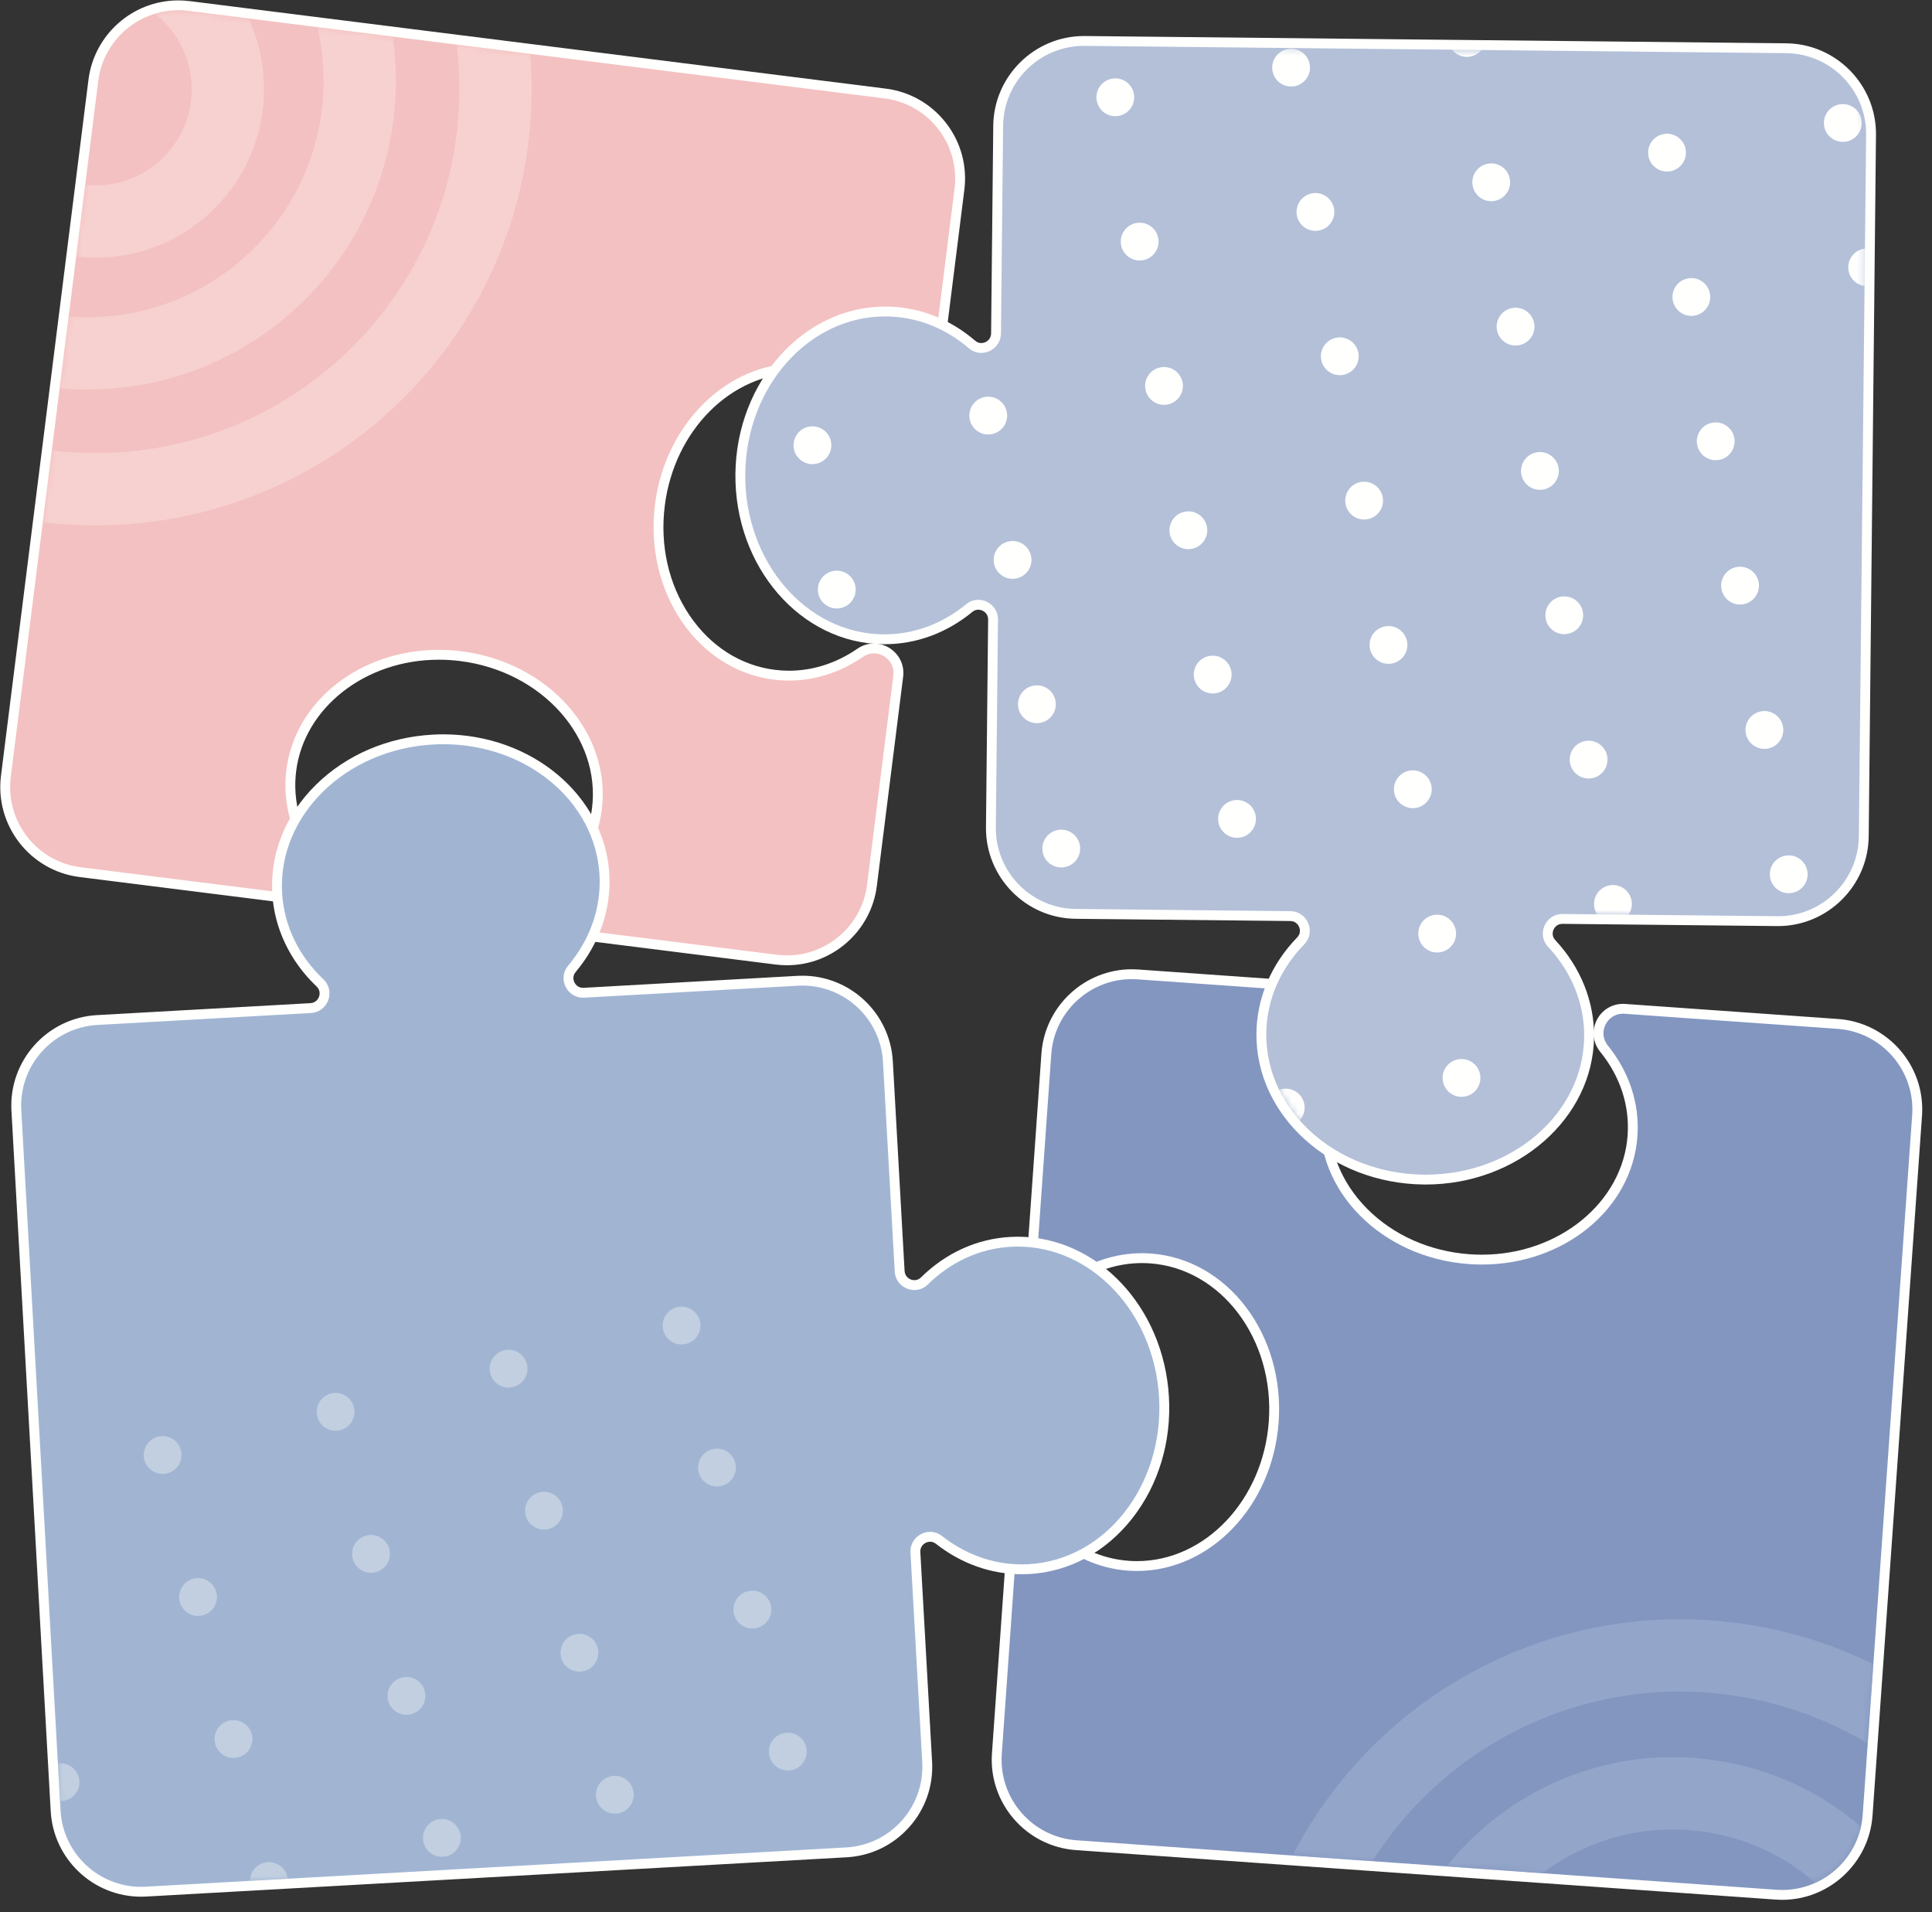 <?xml version="1.0" encoding="UTF-8"?>
<svg width="294px" height="291px" viewBox="0 0 294 291" version="1.1" xmlns="http://www.w3.org/2000/svg" xmlns:xlink="http://www.w3.org/1999/xlink">
    <rect x="0" y="0" width="294" height="291" fill="#333333" stroke="none"/>
    <title>Group 6</title>
    <defs>
        <path d="M95.201,6.261 C92.61,6.077 91.032,9.071 92.667,11.09 C95.817,14.978 97.535,19.786 97.176,24.874 C96.349,36.572 84.875,45.293 71.549,44.351 C58.223,43.408 48.091,33.16 48.918,21.462 C49.277,16.374 51.655,11.856 55.322,8.449 C57.225,6.682 56.083,3.494 53.492,3.312 L21.106,1.022 C14.333,0.542 8.455,5.645 7.975,12.417 L5.759,43.763 C5.581,46.282 8.405,47.846 10.468,46.388 C14.136,43.794 18.503,42.419 23.102,42.744 C34.8,43.571 43.52,55.045 42.578,68.371 C41.636,81.697 31.388,91.829 19.688,91.002 C15.091,90.677 10.96,88.701 7.693,85.617 C5.857,83.883 2.841,85.034 2.663,87.554 L0.446,118.898 C-0.032,125.672 5.069,131.55 11.842,132.029 L118.324,139.559 C125.097,140.037 130.974,134.935 131.454,128.163 L138.983,21.681 C139.462,14.908 134.36,9.029 127.588,8.551 L95.201,6.261" id="path-1"></path>
        <path d="M116.727,102.415 C105.09,100.952 97.008,89.021 98.674,75.766 C100.34,62.511 111.124,52.952 122.76,54.414 C127.652,55.029 131.907,57.499 135.076,61.138 C136.759,63.07 139.938,62.077 140.258,59.534 L144.26,27.702 C145.106,20.966 140.332,14.818 133.595,13.972 L27.681,0.659 C20.944,-0.188 14.797,4.586 13.95,11.323 L0.637,117.237 C-0.209,123.974 4.565,130.121 11.301,130.968 L43.663,135.035 C46.253,135.361 47.988,132.432 46.44,130.329 C43.43,126.242 41.933,121.282 42.578,116.155 C44.041,104.519 55.971,96.436 69.227,98.103 C82.481,99.769 92.041,110.553 90.578,122.189 C89.934,127.315 87.256,131.751 83.328,134.966 C81.308,136.62 82.263,139.888 84.854,140.213 L117.215,144.281 C123.952,145.128 130.1,140.352 130.946,133.616 L134.948,101.784 C135.267,99.242 132.432,97.493 130.323,98.948 C126.352,101.689 121.619,103.029 116.727,102.415" id="path-3"></path>
        <path d="M158.811,2.091 L52.069,0.982 C45.279,0.912 39.719,6.359 39.648,13.148 L39.32,44.741 C39.294,47.258 36.337,48.63 34.428,46.99 C30.938,43.995 26.608,42.199 21.897,42.15 C10.17,42.028 0.551,52.759 0.41,66.117 C0.273,79.476 9.668,90.403 21.395,90.525 C26.106,90.574 30.473,88.869 34.022,85.947 C35.967,84.347 38.895,85.78 38.868,88.298 L38.54,119.89 C38.47,126.679 43.916,132.24 50.706,132.31 L83.36,132.649 C85.975,132.677 87.295,135.82 85.472,137.692 C81.916,141.343 79.749,146.071 79.695,151.256 C79.573,162.983 90.304,172.602 103.662,172.744 C117.022,172.88 127.949,163.485 128.07,151.758 C128.125,146.573 126.057,141.801 122.577,138.078 C120.793,136.168 122.179,133.053 124.792,133.079 L157.447,133.418 C164.236,133.489 169.798,128.042 169.868,121.253 L170.977,14.511 C171.047,7.722 165.6,2.161 158.811,2.091" id="path-5"></path>
        <path d="M150.829,76.716 C145.964,76.989 141.593,79.11 138.196,82.452 C136.378,84.24 133.298,83.023 133.155,80.477 L131.367,48.576 C130.987,41.798 125.184,36.61 118.405,36.99 L85.91,38.812 C83.31,38.957 81.779,35.927 83.457,33.935 C86.704,30.078 88.517,25.264 88.229,20.136 C87.573,8.427 76.229,-0.46 62.89,0.287 C49.552,1.035 39.271,11.134 39.927,22.844 C40.214,27.971 42.554,32.553 46.213,36.022 C48.102,37.814 46.919,40.997 44.319,41.143 L11.825,42.964 C5.046,43.344 -0.142,49.147 0.238,55.927 L6.212,162.507 C6.592,169.286 12.396,174.474 19.175,174.093 L125.755,168.119 C132.534,167.739 137.721,161.936 137.341,155.157 L135.553,123.256 C135.41,120.71 138.335,119.156 140.342,120.729 C144.091,123.671 148.672,125.291 153.536,125.019 C165.246,124.362 174.133,113.018 173.385,99.679 C172.638,86.341 162.539,76.06 150.829,76.716" id="path-7"></path>
    </defs>
    <g id="Page-1" stroke="none" stroke-width="1" fill="none" fill-rule="evenodd">
        <g id="3081634" transform="translate(-238, -157)">
            <g id="Group">
                <g id="Group-6" transform="translate(238.04, 157.061)">
                    <g id="Group-5" transform="translate(150.875, 147.429)">
                        <path d="M120.288,140.85 C119.98,140.85 119.669,140.839 119.356,140.817 L12.874,133.287 C5.7,132.78 0.276,126.53 0.783,119.356 L3,88.011 C3.14,86.036 4.741,84.548 6.727,84.548 C7.677,84.548 8.588,84.915 9.293,85.581 C12.563,88.669 16.552,90.461 20.826,90.764 C21.256,90.794 21.684,90.809 22.109,90.809 C32.904,90.809 42.043,81.154 42.915,68.828 C43.826,55.936 35.4,44.799 24.134,44.002 C23.705,43.972 23.279,43.957 22.856,43.957 C19.031,43.957 15.273,45.186 11.985,47.51 C11.339,47.967 10.591,48.208 9.82,48.208 C8.782,48.208 7.778,47.772 7.068,47.009 C6.367,46.257 6.021,45.266 6.096,44.22 L8.312,12.874 C8.794,6.075 14.503,0.75 21.31,0.75 C21.618,0.75 21.931,0.761 22.243,0.783 L54.63,3.074 C56.137,3.18 57.385,4.131 57.889,5.557 C58.388,6.974 58.017,8.489 56.918,9.509 C53.271,12.895 51.082,17.34 50.751,22.025 C49.954,33.292 59.795,43.2 72.687,44.113 C73.323,44.157 73.968,44.18 74.603,44.18 C86.702,44.18 96.766,35.901 97.513,25.331 C97.844,20.647 96.301,15.938 93.169,12.071 C92.261,10.95 92.083,9.446 92.704,8.144 C93.331,6.829 94.616,6.013 96.06,6.013 C96.151,6.013 96.245,6.016 96.339,6.023 L128.726,8.313 C135.899,8.82 141.323,15.069 140.816,22.243 L133.287,128.726 C132.806,135.525 127.096,140.85 120.289,140.85 L120.288,140.85" id="Fill-98" fill="#8396C0"></path>
                        <path d="M21.311,1.42108547e-14 C14.111,1.42108547e-14 8.073,5.631 7.564,12.822 L5.348,44.166 C5.259,45.423 5.675,46.613 6.52,47.52 C7.371,48.435 8.574,48.959 9.82,48.959 C10.746,48.959 11.645,48.669 12.418,48.122 C15.578,45.888 19.186,44.707 22.856,44.707 C23.262,44.707 23.674,44.722 24.08,44.75 C34.936,45.518 43.049,56.295 42.166,68.775 C41.322,80.71 32.513,90.059 22.109,90.059 C21.701,90.059 21.288,90.044 20.88,90.016 C16.779,89.726 12.951,88.004 9.808,85.036 C8.963,84.237 7.868,83.798 6.727,83.798 C4.343,83.798 2.419,85.586 2.251,87.957 L0.035,119.303 C-0.502,126.89 5.234,133.498 12.821,134.035 L119.303,141.565 C119.631,141.588 119.962,141.6 120.288,141.6 C127.488,141.6 133.526,135.968 134.035,128.778 L141.564,22.296 C142.101,14.709 136.365,8.101 128.778,7.565 L96.392,5.275 C96.28,5.267 96.169,5.263 96.06,5.263 C94.324,5.263 92.779,6.243 92.026,7.821 C91.28,9.387 91.494,11.197 92.586,12.544 C95.642,16.316 97.087,20.719 96.765,25.279 C96.045,35.457 86.311,43.43 74.603,43.43 C73.986,43.43 73.359,43.407 72.74,43.365 C66.658,42.934 61.096,40.459 57.078,36.395 C53.111,32.383 51.13,27.299 51.499,22.077 C51.821,17.519 53.872,13.363 57.428,10.058 C58.749,8.83 59.196,7.011 58.596,5.308 C57.992,3.596 56.493,2.453 54.684,2.325 L22.297,0.035 C21.97,0.012 21.638,1.42108547e-14 21.311,1.42108547e-14 M21.311,1.5 C21.603,1.5 21.897,1.51 22.191,1.532 L54.577,3.822 C57.168,4.004 58.31,7.192 56.407,8.959 C52.74,12.366 50.362,16.884 50.003,21.972 C49.176,33.67 59.308,43.918 72.634,44.861 C73.295,44.908 73.951,44.93 74.603,44.93 C87.072,44.93 97.475,36.502 98.261,25.384 C98.62,20.296 96.902,15.488 93.752,11.6 C92.165,9.641 93.605,6.763 96.06,6.763 L96.286,6.771 L128.673,9.061 C135.445,9.539 140.547,15.418 140.068,22.191 L132.539,128.673 C132.081,135.151 126.684,140.1 120.288,140.1 C119.997,140.1 119.703,140.089 119.409,140.069 L12.927,132.539 C6.154,132.06 1.053,126.182 1.531,119.408 L3.748,88.064 C3.867,86.372 5.265,85.298 6.727,85.298 C7.442,85.298 8.174,85.557 8.778,86.126 C12.045,89.211 16.176,91.187 20.773,91.512 C21.222,91.543 21.667,91.559 22.109,91.559 C33.243,91.559 42.757,81.697 43.663,68.881 C44.605,55.555 35.885,44.081 24.187,43.254 C23.74,43.223 23.297,43.207 22.856,43.207 C18.747,43.207 14.865,44.555 11.553,46.898 C11.005,47.284 10.404,47.459 9.82,47.459 C8.203,47.459 6.713,46.123 6.844,44.273 L9.06,12.927 C9.519,6.449 14.916,1.5 21.311,1.5" id="Fill-99" fill="#FFFFFE"></path>
                        <g id="Group-103" transform="translate(1.085, 0.51)">
                            <mask id="mask-2" fill="white">
                                <use xlink:href="#path-1"></use>
                            </mask>
                            <g id="Clip-101"></g>
                            <path d="M56.857,135.212 L44.689,134.352 C48.547,126.867 53.765,120.263 59.973,114.835 C71.752,104.526 87.136,98.396 103.611,98.396 C106.391,98.396 109.2,98.57 112.025,98.928 C119.548,99.88 126.626,102.063 133.074,105.246 L132.222,117.305 C125.826,113.453 118.542,110.843 110.643,109.841 C108.277,109.541 105.93,109.396 103.611,109.396 C89.882,109.396 77.064,114.5 67.217,123.113 C63.222,126.612 59.723,130.678 56.857,135.212" id="Fill-100" fill="#93A5C9" mask="url(#mask-2)"></path>
                            <path d="M124.25,138.503 C119.485,134.336 113.49,131.504 106.724,130.645 C105.313,130.466 103.915,130.379 102.534,130.379 C102.534,130.379 102.534,130.379 102.533,130.379 C95.198,130.379 88.301,132.827 82.723,137.041 L68.149,136.011 C69.804,133.928 71.64,132.006 73.629,130.268 C81.426,123.442 91.619,119.38 102.534,119.379 C104.375,119.379 106.236,119.495 108.106,119.732 C116.956,120.85 124.885,124.548 131.193,129.963 C130.343,133.813 127.707,136.939 124.25,138.503" id="Fill-102" fill="#93A5C9" mask="url(#mask-2)"></path>
                        </g>
                    </g>
                    <g id="Group-4" transform="translate(-0, 0)">
                        <path d="M119.724,146.068 C119.179,146.068 118.626,146.033 118.082,145.964 L85.72,141.896 C84.215,141.708 83.019,140.684 82.599,139.226 C82.181,137.775 82.646,136.28 83.813,135.325 C87.721,132.125 90.2,127.76 90.794,123.034 C91.474,117.624 89.708,112.229 85.82,107.843 C81.908,103.43 76.323,100.569 70.093,99.786 C68.975,99.645 67.843,99.574 66.727,99.574 C55.194,99.574 45.544,107.146 44.282,117.188 C43.688,121.915 45.009,126.757 48.004,130.824 C48.851,131.974 48.973,133.421 48.329,134.694 C47.688,135.962 46.419,136.75 45.018,136.75 C44.858,136.75 44.695,136.739 44.529,136.718 L12.168,132.651 C8.711,132.216 5.63,130.461 3.493,127.71 C1.356,124.959 0.419,121.539 0.853,118.083 L14.166,12.168 C14.984,5.659 20.541,0.751 27.092,0.751 C27.637,0.751 28.19,0.785 28.735,0.854 L134.649,14.167 C138.105,14.601 141.187,16.355 143.323,19.108 C145.461,21.859 146.398,25.278 145.964,28.735 L141.963,60.567 C141.725,62.463 140.158,63.84 138.237,63.84 C137.167,63.84 136.184,63.389 135.471,62.569 C132.282,58.909 128.187,56.671 123.627,56.098 C122.877,56.003 122.116,55.956 121.365,55.956 C110.894,55.956 101.872,64.916 100.378,76.799 C98.766,89.622 106.573,101.201 117.781,102.61 C118.526,102.704 119.284,102.751 120.032,102.751 C123.815,102.751 127.558,101.547 130.857,99.27 C131.484,98.837 132.206,98.609 132.945,98.609 C134.015,98.609 135.041,99.077 135.76,99.891 C136.471,100.697 136.788,101.736 136.652,102.817 L132.65,134.649 C131.833,141.159 126.275,146.068 119.724,146.068" id="Fill-104" fill="#F3C1C1"></path>
                        <path d="M27.092,0 L27.092,1.5 L27.092,0 C20.164,0 14.287,5.19 13.422,12.075 L0.109,117.989 C-0.84,125.536 4.528,132.447 12.074,133.395 L44.436,137.462 C44.63,137.487 44.826,137.5 45.018,137.5 C46.704,137.5 48.229,136.554 48.999,135.032 C49.761,133.525 49.611,131.742 48.608,130.379 C45.728,126.467 44.456,121.816 45.026,117.282 C46.241,107.614 55.571,100.324 66.727,100.324 C67.812,100.324 68.913,100.393 69.999,100.53 C82.413,102.09 91.407,112.144 90.05,122.941 C89.48,127.475 87.096,131.668 83.338,134.745 C81.935,135.893 81.376,137.69 81.878,139.433 C82.383,141.184 83.819,142.413 85.627,142.64 L117.988,146.709 C118.564,146.781 119.148,146.817 119.724,146.817 C126.652,146.817 132.529,141.626 133.394,134.743 L137.396,102.911 C137.559,101.613 137.178,100.365 136.322,99.395 C135.461,98.418 134.23,97.859 132.945,97.859 C132.053,97.859 131.184,98.133 130.431,98.653 C127.258,100.843 123.663,102 120.034,102 C119.316,102 118.59,101.956 117.874,101.866 C112.681,101.212 108.078,98.281 104.914,93.61 C101.708,88.878 100.362,82.941 101.122,76.892 C102.569,65.384 111.272,56.706 121.365,56.706 C122.085,56.706 122.815,56.752 123.533,56.842 C127.907,57.392 131.839,59.543 134.905,63.062 C135.763,64.047 136.947,64.59 138.238,64.59 C140.504,64.59 142.425,62.901 142.707,60.661 L146.708,28.828 C147.167,25.173 146.176,21.557 143.916,18.647 C141.655,15.737 138.397,13.882 134.742,13.422 L28.828,0.109 C28.253,0.037 27.669,0 27.092,0 M27.092,1.5 C27.603,1.5 28.121,1.532 28.641,1.598 L134.555,14.911 C141.292,15.757 146.066,21.905 145.22,28.641 L141.218,60.473 C141.014,62.098 139.642,63.09 138.238,63.09 C137.446,63.09 136.643,62.774 136.036,62.077 C132.867,58.438 128.612,55.968 123.72,55.353 C122.93,55.254 122.145,55.206 121.365,55.206 C110.663,55.206 101.187,64.351 99.634,76.705 C97.968,89.96 106.05,101.891 117.687,103.354 C118.474,103.453 119.257,103.501 120.034,103.501 C124.082,103.501 127.951,102.187 131.283,99.887 C131.812,99.522 132.386,99.359 132.945,99.359 C134.615,99.359 136.147,100.819 135.908,102.723 L131.906,134.555 C131.125,140.772 125.831,145.317 119.724,145.317 C119.213,145.317 118.696,145.286 118.175,145.22 L85.814,141.152 C83.224,140.827 82.268,137.559 84.288,135.905 C88.216,132.69 90.894,128.254 91.538,123.128 C93.001,111.492 83.441,100.708 70.187,99.042 C69.021,98.895 67.867,98.824 66.727,98.824 C54.915,98.824 44.872,106.481 43.538,117.094 C42.893,122.221 44.39,127.181 47.4,131.268 C48.868,133.262 47.384,136 45.018,136 C44.889,136 44.757,135.992 44.623,135.974 L12.261,131.907 C5.525,131.06 0.751,124.913 1.597,118.176 L14.91,12.262 C15.692,6.045 20.986,1.5 27.092,1.5" id="Fill-105" fill="#FFFFFE"></path>
                        <g id="Group-110" transform="translate(0.96, 0.939)">
                            <mask id="mask-4" fill="white">
                                <use xlink:href="#path-3"></use>
                            </mask>
                            <g id="Clip-107"></g>
                            <path d="M13.558,78.939 C13.555,78.939 13.551,78.939 13.548,78.939 C13.543,78.939 13.542,78.939 13.537,78.939 C10.822,78.939 8.143,78.775 5.512,78.457 L6.884,67.542 C9.068,67.804 11.291,67.939 13.548,67.939 C28.852,67.936 42.657,61.751 52.692,51.725 C62.719,41.689 68.904,27.884 68.907,12.58 C68.906,10.28 68.766,8.013 68.494,5.789 L79.692,7.196 C79.834,8.973 79.907,10.768 79.907,12.58 C79.909,30.887 72.471,47.512 60.471,59.503 C48.482,71.501 31.861,78.939 13.558,78.939" id="Fill-106" fill="#F7D1CF" mask="url(#mask-4)"></path>
                            <path d="M12.284,58.274 C12.281,58.274 12.277,58.274 12.274,58.274 C12.27,58.274 12.268,58.274 12.264,58.274 C10.852,58.274 9.454,58.212 8.072,58.089 L9.445,47.165 C10.378,47.237 11.322,47.274 12.274,47.274 C22.224,47.272 31.181,43.257 37.707,36.74 C44.225,30.213 48.239,21.256 48.242,11.306 C48.241,8.489 47.919,5.751 47.309,3.126 L58.762,4.565 C59.079,6.767 59.243,9.019 59.242,11.306 C59.245,24.259 53.977,36.036 45.486,44.518 C37.005,53.007 25.233,58.275 12.284,58.274" id="Fill-108" fill="#F7D1CF" mask="url(#mask-4)"></path>
                            <path d="M13.558,38.208 C13.555,38.208 13.551,38.208 13.548,38.208 C13.544,38.208 13.541,38.208 13.538,38.208 C12.542,38.208 11.559,38.151 10.592,38.039 L11.964,27.123 C12.484,27.179 13.012,27.208 13.548,27.208 C17.604,27.205 21.227,25.579 23.891,22.924 C26.547,20.259 28.173,16.637 28.176,12.58 C28.173,8.523 26.547,4.901 23.891,2.237 C23.481,1.828 23.047,1.443 22.593,1.084 C23.72,0.743 24.91,0.561 26.132,0.561 C26.643,0.561 27.161,0.593 27.681,0.659 L36.805,1.806 C38.326,5.085 39.177,8.741 39.176,12.58 C39.178,19.64 36.299,26.081 31.67,30.702 C27.051,35.329 20.614,38.208 13.558,38.208" id="Fill-109" fill="#F7D1CF" mask="url(#mask-4)"></path>
                        </g>
                    </g>
                    <g id="Group-3" transform="translate(111.87, 5.421)">
                        <path d="M104.745,174.009 C98.102,173.94 91.875,171.6 87.213,167.42 C82.524,163.216 79.974,157.657 80.035,151.766 C80.089,146.597 82.216,141.597 86.025,137.687 C86.775,136.916 86.752,135.946 86.481,135.293 C86.207,134.635 85.528,133.929 84.443,133.917 L51.788,133.579 C48.304,133.542 45.042,132.152 42.605,129.663 C40.167,127.173 38.844,123.884 38.88,120.4 L39.208,88.808 C39.216,88.033 38.868,87.517 38.574,87.22 C38.147,86.789 37.56,86.541 36.962,86.541 C36.464,86.541 35.989,86.715 35.589,87.044 C31.814,90.152 27.351,91.794 22.682,91.794 L22.478,91.793 C16.587,91.733 11.081,89.069 6.975,84.292 C2.893,79.544 0.683,73.27 0.75,66.627 C0.894,53.002 10.78,41.917 22.791,41.917 L22.996,41.918 C27.737,41.967 32.237,43.703 36.006,46.939 C36.411,47.287 36.898,47.471 37.412,47.471 C38.483,47.471 39.646,46.622 39.66,45.251 L39.988,13.658 C40.063,6.54 45.912,0.75 53.028,0.75 L159.908,1.859 C163.392,1.895 166.653,3.286 169.092,5.775 C171.529,8.264 172.852,11.553 172.816,15.037 L171.708,121.779 C171.634,128.896 165.784,134.687 158.669,134.687 L125.874,134.347 C124.772,134.347 124.086,135.041 123.804,135.692 C123.442,136.526 123.596,137.42 124.216,138.084 C127.943,142.072 129.965,147.115 129.911,152.284 C129.786,164.264 118.632,174.011 105.045,174.011 L104.745,174.009" id="Fill-111" fill="#B3C0D8"></path>
                        <path d="M53.028,1.42108547e-14 C45.503,1.42108547e-14 39.317,6.123 39.238,13.65 L38.91,45.243 C38.901,46.168 38.142,46.721 37.412,46.721 C37.074,46.721 36.766,46.603 36.494,46.37 C32.591,43.018 27.925,41.219 23.003,41.168 L22.79,41.167 C10.37,41.167 0.148,52.585 0,66.62 C-0.145,80.784 9.934,92.414 22.47,92.543 L22.683,92.544 C27.527,92.544 32.154,90.843 36.067,87.623 C36.334,87.403 36.636,87.291 36.962,87.291 C37.361,87.291 37.754,87.457 38.041,87.747 C38.235,87.943 38.464,88.284 38.458,88.8 L38.13,120.392 C38.052,127.997 44.175,134.249 51.78,134.329 L84.435,134.667 C85.342,134.677 85.7,135.369 85.788,135.581 C85.875,135.79 86.111,136.523 85.486,137.164 C81.543,141.212 79.341,146.396 79.285,151.758 C79.155,164.294 90.572,174.613 104.737,174.759 L105.044,174.761 C119.041,174.761 130.532,164.681 130.66,152.291 C130.717,146.929 128.622,141.702 124.764,137.572 C124.156,136.921 124.402,136.197 124.491,135.99 C124.582,135.781 124.949,135.097 125.849,135.097 L158.522,135.436 L158.668,135.437 C166.194,135.437 172.38,129.314 172.458,121.787 L173.566,15.045 C173.645,7.439 167.522,1.188 159.916,1.109 L53.175,1.42108547e-14 L53.028,1.42108547e-14 Z M53.028,1.5 L53.159,1.5 L159.901,2.609 C166.69,2.679 172.137,8.24 172.066,15.029 L170.958,121.771 C170.888,128.517 165.398,133.937 158.668,133.937 L158.537,133.936 L125.882,133.597 L125.849,133.597 C123.257,133.597 121.891,136.694 123.667,138.596 C127.147,142.319 129.215,147.091 129.16,152.276 C129.04,163.918 118.271,173.261 105.044,173.261 C104.947,173.261 104.85,173.261 104.752,173.261 C91.394,173.121 80.663,163.501 80.785,151.774 C80.839,146.589 83.006,141.861 86.562,138.21 C88.385,136.338 87.065,133.195 84.45,133.167 L51.796,132.829 C45.006,132.758 39.56,127.197 39.63,120.408 L39.958,88.815 C39.977,87.03 38.51,85.791 36.962,85.791 C36.327,85.791 35.678,85.999 35.112,86.465 C31.612,89.346 27.319,91.044 22.683,91.044 L22.486,91.043 C10.758,90.921 1.363,79.994 1.5,66.635 C1.64,53.352 11.152,42.667 22.79,42.667 L22.987,42.668 C27.698,42.717 32.028,44.513 35.517,47.508 C36.091,48 36.758,48.221 37.412,48.221 C38.939,48.221 40.392,47.02 40.41,45.259 L40.738,13.666 C40.809,6.92 46.298,1.5 53.028,1.5 L53.028,1.5 Z" id="Fill-112" fill="#FFFFFE"></path>
                        <g id="Group-163" transform="translate(1.09, 0.518)">
                            <mask id="mask-6" fill="white">
                                <use xlink:href="#path-5"></use>
                            </mask>
                            <g id="Clip-114"></g>
                            <path d="M3.701,20.663 C2.134,20.927 0.65,19.872 0.386,18.305 C0.122,16.738 1.178,15.254 2.744,14.99 C4.311,14.726 5.794,15.782 6.059,17.348 C6.323,18.915 5.268,20.399 3.701,20.663" id="Fill-113" fill="#FFFFFE" mask="url(#mask-6)"></path>
                            <path d="M30.451,16.151 C28.885,16.415 27.4,15.359 27.136,13.793 C26.872,12.227 27.928,10.742 29.494,10.478 C31.061,10.214 32.545,11.27 32.809,12.836 C33.073,14.402 32.018,15.887 30.451,16.151" id="Fill-115" fill="#FFFFFE" mask="url(#mask-6)"></path>
                            <path d="M57.201,11.639 C55.635,11.903 54.15,10.847 53.886,9.281 C53.622,7.714 54.678,6.23 56.244,5.966 C57.811,5.702 59.295,6.757 59.559,8.324 C59.823,9.89 58.768,11.375 57.201,11.639" id="Fill-116" fill="#FFFFFE" mask="url(#mask-6)"></path>
                            <path d="M83.951,7.126 C82.384,7.391 80.9,6.335 80.636,4.769 C80.372,3.202 81.428,1.718 82.994,1.454 C84.561,1.189 86.044,2.245 86.309,3.812 C86.573,5.378 85.518,6.862 83.951,7.126" id="Fill-117" fill="#FFFFFE" mask="url(#mask-6)"></path>
                            <path d="M110.7,2.614 C109.134,2.878 107.65,1.823 107.386,0.256 C107.122,-1.31 108.178,-2.794 109.744,-3.059 C111.311,-3.323 112.794,-2.267 113.059,-0.701 C113.323,0.866 112.268,2.35 110.7,2.614" id="Fill-118" fill="#FFFFFE" mask="url(#mask-6)"></path>
                            <path d="M7.405,42.625 C5.839,42.889 4.355,41.833 4.091,40.267 C3.826,38.7 4.882,37.216 6.449,36.952 C8.015,36.688 9.499,37.744 9.763,39.31 C10.028,40.876 8.972,42.36 7.405,42.625" id="Fill-119" fill="#FFFFFE" mask="url(#mask-6)"></path>
                            <path d="M34.155,38.112 C32.589,38.377 31.104,37.321 30.841,35.754 C30.576,34.188 31.632,32.704 33.198,32.44 C34.765,32.176 36.249,33.231 36.514,34.798 C36.777,36.364 35.722,37.848 34.155,38.112" id="Fill-120" fill="#FFFFFE" mask="url(#mask-6)"></path>
                            <path d="M60.905,33.6 C59.339,33.865 57.854,32.809 57.591,31.242 C57.326,29.676 58.382,28.192 59.948,27.928 C61.515,27.664 62.999,28.719 63.264,30.286 C63.527,31.852 62.472,33.336 60.905,33.6" id="Fill-121" fill="#FFFFFE" mask="url(#mask-6)"></path>
                            <path d="M87.655,29.088 C86.089,29.353 84.604,28.297 84.341,26.73 C84.076,25.164 85.132,23.68 86.698,23.416 C88.265,23.151 89.749,24.207 90.014,25.773 C90.277,27.34 89.222,28.824 87.655,29.088" id="Fill-122" fill="#FFFFFE" mask="url(#mask-6)"></path>
                            <path d="M114.405,24.576 C112.839,24.84 111.354,23.785 111.091,22.218 C110.826,20.651 111.882,19.167 113.448,18.903 C115.015,18.639 116.499,19.695 116.763,21.261 C117.027,22.828 115.972,24.312 114.405,24.576" id="Fill-123" fill="#FFFFFE" mask="url(#mask-6)"></path>
                            <path d="M141.155,20.064 C139.589,20.328 138.104,19.272 137.84,17.706 C137.576,16.139 138.632,14.655 140.198,14.391 C141.765,14.127 143.249,15.183 143.513,16.749 C143.777,18.315 142.722,19.799 141.155,20.064" id="Fill-124" fill="#FFFFFE" mask="url(#mask-6)"></path>
                            <path d="M167.905,15.552 C166.339,15.816 164.854,14.76 164.59,13.193 C164.326,11.627 165.382,10.143 166.948,9.879 C168.515,9.615 169.999,10.67 170.263,12.237 C170.527,13.803 169.472,15.287 167.905,15.552" id="Fill-125" fill="#FFFFFE" mask="url(#mask-6)"></path>
                            <path d="M11.11,64.586 C9.543,64.851 8.06,63.795 7.795,62.229 C7.531,60.662 8.587,59.178 10.153,58.914 C11.72,58.649 13.204,59.705 13.468,61.272 C13.732,62.838 12.676,64.322 11.11,64.586" id="Fill-126" fill="#FFFFFE" mask="url(#mask-6)"></path>
                            <path d="M37.86,60.074 C36.294,60.338 34.81,59.283 34.545,57.716 C34.281,56.15 35.337,54.666 36.903,54.402 C38.47,54.137 39.953,55.193 40.218,56.76 C40.482,58.326 39.427,59.81 37.86,60.074" id="Fill-127" fill="#FFFFFE" mask="url(#mask-6)"></path>
                            <path d="M64.61,55.562 C63.043,55.826 61.56,54.771 61.295,53.204 C61.031,51.638 62.087,50.154 63.653,49.89 C65.22,49.625 66.703,50.681 66.968,52.248 C67.232,53.814 66.177,55.298 64.61,55.562" id="Fill-128" fill="#FFFFFE" mask="url(#mask-6)"></path>
                            <path d="M91.359,51.05 C89.793,51.314 88.31,50.258 88.045,48.692 C87.781,47.125 88.836,45.642 90.403,45.377 C91.97,45.113 93.453,46.168 93.718,47.735 C93.981,49.302 92.927,50.786 91.359,51.05" id="Fill-129" fill="#FFFFFE" mask="url(#mask-6)"></path>
                            <path d="M118.109,46.538 C116.543,46.802 115.06,45.746 114.795,44.18 C114.53,42.613 115.586,41.129 117.152,40.865 C118.72,40.601 120.203,41.657 120.468,43.223 C120.731,44.79 119.676,46.273 118.109,46.538" id="Fill-130" fill="#FFFFFE" mask="url(#mask-6)"></path>
                            <path d="M144.859,42.025 C143.293,42.29 141.81,41.234 141.545,39.667 C141.28,38.101 142.336,36.617 143.902,36.353 C145.469,36.088 146.953,37.145 147.218,38.711 C147.481,40.277 146.426,41.761 144.859,42.025" id="Fill-131" fill="#FFFFFE" mask="url(#mask-6)"></path>
                            <path d="M171.609,37.513 C170.043,37.778 168.559,36.722 168.295,35.155 C168.03,33.589 169.086,32.105 170.652,31.841 C172.219,31.576 173.703,32.632 173.968,34.199 C174.231,35.765 173.176,37.249 171.609,37.513" id="Fill-132" fill="#FFFFFE" mask="url(#mask-6)"></path>
                            <path d="M14.814,86.548 C13.248,86.813 11.764,85.757 11.5,84.19 C11.235,82.624 12.291,81.14 13.858,80.875 C15.424,80.611 16.908,81.667 17.172,83.233 C17.437,84.8 16.381,86.284 14.814,86.548" id="Fill-133" fill="#FFFFFE" mask="url(#mask-6)"></path>
                            <path d="M41.564,82.036 C39.998,82.3 38.514,81.245 38.25,79.678 C37.985,78.112 39.041,76.628 40.607,76.363 C42.174,76.099 43.658,77.155 43.923,78.721 C44.187,80.288 43.131,81.772 41.564,82.036" id="Fill-134" fill="#FFFFFE" mask="url(#mask-6)"></path>
                            <path d="M68.314,77.524 C66.748,77.788 65.264,76.732 65,75.166 C64.735,73.6 65.791,72.116 67.357,71.851 C68.924,71.587 70.408,72.643 70.672,74.209 C70.937,75.776 69.881,77.26 68.314,77.524" id="Fill-135" fill="#FFFFFE" mask="url(#mask-6)"></path>
                            <path d="M95.064,73.012 C93.498,73.276 92.014,72.22 91.749,70.654 C91.485,69.087 92.541,67.604 94.107,67.339 C95.674,67.075 97.158,68.13 97.422,69.697 C97.687,71.264 96.631,72.748 95.064,73.012" id="Fill-136" fill="#FFFFFE" mask="url(#mask-6)"></path>
                            <path d="M121.814,68.5 C120.248,68.764 118.764,67.708 118.499,66.142 C118.235,64.575 119.291,63.091 120.857,62.827 C122.424,62.563 123.908,63.618 124.172,65.185 C124.437,66.751 123.381,68.235 121.814,68.5" id="Fill-137" fill="#FFFFFE" mask="url(#mask-6)"></path>
                            <path d="M148.564,63.987 C146.998,64.251 145.514,63.196 145.249,61.629 C144.985,60.063 146.041,58.579 147.607,58.315 C149.174,58.05 150.658,59.106 150.922,60.672 C151.187,62.239 150.131,63.723 148.564,63.987" id="Fill-138" fill="#FFFFFE" mask="url(#mask-6)"></path>
                            <path d="M18.519,108.51 C16.953,108.774 15.468,107.719 15.204,106.152 C14.94,104.586 15.996,103.102 17.562,102.838 C19.129,102.573 20.613,103.629 20.877,105.195 C21.141,106.762 20.085,108.246 18.519,108.51" id="Fill-139" fill="#FFFFFE" mask="url(#mask-6)"></path>
                            <path d="M45.269,103.998 C43.702,104.262 42.219,103.207 41.954,101.64 C41.69,100.073 42.746,98.59 44.313,98.325 C45.879,98.062 47.362,99.117 47.627,100.684 C47.891,102.25 46.836,103.733 45.269,103.998" id="Fill-140" fill="#FFFFFE" mask="url(#mask-6)"></path>
                            <path d="M72.019,99.485 C70.452,99.75 68.969,98.694 68.704,97.128 C68.439,95.562 69.495,94.077 71.063,93.813 C72.629,93.549 74.112,94.604 74.377,96.171 C74.641,97.737 73.585,99.222 72.019,99.485" id="Fill-141" fill="#FFFFFE" mask="url(#mask-6)"></path>
                            <path d="M98.769,94.974 C97.202,95.238 95.719,94.183 95.454,92.615 C95.189,91.049 96.245,89.565 97.812,89.301 C99.379,89.037 100.862,90.093 101.127,91.659 C101.391,93.226 100.335,94.709 98.769,94.974" id="Fill-142" fill="#FFFFFE" mask="url(#mask-6)"></path>
                            <path d="M125.519,90.461 C123.952,90.726 122.468,89.67 122.204,88.104 C121.939,86.537 122.995,85.053 124.562,84.789 C126.128,84.524 127.612,85.58 127.877,87.146 C128.141,88.713 127.085,90.197 125.519,90.461" id="Fill-143" fill="#FFFFFE" mask="url(#mask-6)"></path>
                            <path d="M152.269,85.949 C150.702,86.213 149.218,85.158 148.954,83.591 C148.689,82.025 149.745,80.541 151.312,80.276 C152.878,80.012 154.362,81.068 154.627,82.634 C154.891,84.201 153.835,85.685 152.269,85.949" id="Fill-144" fill="#FFFFFE" mask="url(#mask-6)"></path>
                            <path d="M22.224,130.472 C20.657,130.736 19.173,129.681 18.909,128.114 C18.645,126.548 19.7,125.063 21.267,124.799 C22.833,124.535 24.317,125.591 24.582,127.157 C24.846,128.724 23.79,130.208 22.224,130.472" id="Fill-145" fill="#FFFFFE" mask="url(#mask-6)"></path>
                            <path d="M48.974,125.96 C47.407,126.224 45.923,125.168 45.659,123.602 C45.395,122.035 46.45,120.552 48.017,120.287 C49.583,120.022 51.067,121.078 51.331,122.645 C51.596,124.212 50.54,125.695 48.974,125.96" id="Fill-146" fill="#FFFFFE" mask="url(#mask-6)"></path>
                            <path d="M75.724,121.447 C74.157,121.712 72.673,120.656 72.409,119.09 C72.145,117.523 73.2,116.039 74.767,115.774 C76.333,115.511 77.817,116.566 78.081,118.133 C78.346,119.699 77.29,121.184 75.724,121.447" id="Fill-147" fill="#FFFFFE" mask="url(#mask-6)"></path>
                            <path d="M102.474,116.936 C100.907,117.199 99.423,116.144 99.158,114.577 C98.895,113.011 99.95,111.527 101.517,111.263 C103.083,110.998 104.567,112.055 104.831,113.62 C105.096,115.188 104.04,116.671 102.474,116.936" id="Fill-148" fill="#FFFFFE" mask="url(#mask-6)"></path>
                            <path d="M129.224,112.423 C127.657,112.688 126.173,111.632 125.908,110.065 C125.645,108.499 126.7,107.015 128.267,106.751 C129.833,106.486 131.317,107.542 131.581,109.108 C131.846,110.675 130.79,112.159 129.224,112.423" id="Fill-149" fill="#FFFFFE" mask="url(#mask-6)"></path>
                            <path d="M155.974,107.911 C154.407,108.175 152.923,107.119 152.658,105.553 C152.395,103.986 153.45,102.503 155.017,102.238 C156.583,101.974 158.066,103.03 158.331,104.597 C158.596,106.163 157.54,107.646 155.974,107.911" id="Fill-150" fill="#FFFFFE" mask="url(#mask-6)"></path>
                            <path d="M25.928,152.434 C24.362,152.698 22.877,151.643 22.613,150.076 C22.349,148.51 23.405,147.025 24.971,146.761 C26.538,146.497 28.021,147.553 28.286,149.119 C28.551,150.686 27.494,152.17 25.928,152.434" id="Fill-151" fill="#FFFFFE" mask="url(#mask-6)"></path>
                            <path d="M52.678,147.922 C51.111,148.186 49.628,147.13 49.363,145.563 C49.099,143.997 50.154,142.514 51.722,142.249 C53.288,141.984 54.771,143.04 55.036,144.606 C55.3,146.173 54.244,147.657 52.678,147.922" id="Fill-152" fill="#FFFFFE" mask="url(#mask-6)"></path>
                            <path d="M79.428,143.409 C77.861,143.674 76.377,142.618 76.113,141.052 C75.849,139.485 76.904,138.001 78.471,137.736 C80.037,137.473 81.521,138.528 81.786,140.095 C82.05,141.661 80.994,143.146 79.428,143.409" id="Fill-153" fill="#FFFFFE" mask="url(#mask-6)"></path>
                            <path d="M106.178,138.897 C104.611,139.161 103.127,138.105 102.863,136.539 C102.599,134.973 103.654,133.489 105.221,133.225 C106.787,132.96 108.271,134.016 108.536,135.582 C108.8,137.148 107.744,138.633 106.178,138.897" id="Fill-154" fill="#FFFFFE" mask="url(#mask-6)"></path>
                            <path d="M132.928,134.385 C131.361,134.649 129.877,133.594 129.613,132.027 C129.349,130.461 130.404,128.977 131.971,128.712 C133.537,128.448 135.021,129.504 135.286,131.07 C135.55,132.637 134.494,134.121 132.928,134.385" id="Fill-155" fill="#FFFFFE" mask="url(#mask-6)"></path>
                            <path d="M159.678,129.873 C158.111,130.137 156.627,129.081 156.363,127.515 C156.099,125.948 157.154,124.465 158.721,124.2 C160.287,123.936 161.771,124.991 162.036,126.558 C162.3,128.124 161.244,129.608 159.678,129.873" id="Fill-156" fill="#FFFFFE" mask="url(#mask-6)"></path>
                            <path d="M29.633,174.396 C28.066,174.66 26.582,173.604 26.318,172.038 C26.054,170.472 27.109,168.987 28.676,168.723 C30.242,168.459 31.727,169.515 31.99,171.081 C32.255,172.647 31.199,174.132 29.633,174.396" id="Fill-157" fill="#FFFFFE" mask="url(#mask-6)"></path>
                            <path d="M56.383,169.884 C54.816,170.147 53.332,169.092 53.067,167.525 C52.804,165.959 53.859,164.475 55.426,164.211 C56.992,163.946 58.477,165.002 58.74,166.568 C59.005,168.135 57.949,169.619 56.383,169.884" id="Fill-158" fill="#FFFFFE" mask="url(#mask-6)"></path>
                            <path d="M83.133,165.371 C81.566,165.636 80.082,164.58 79.817,163.014 C79.554,161.447 80.609,159.963 82.176,159.698 C83.742,159.435 85.227,160.49 85.49,162.057 C85.755,163.623 84.699,165.107 83.133,165.371" id="Fill-159" fill="#FFFFFE" mask="url(#mask-6)"></path>
                            <path d="M109.883,160.859 C108.316,161.123 106.832,160.067 106.567,158.501 C106.304,156.935 107.359,155.45 108.926,155.187 C110.492,154.922 111.977,155.978 112.24,157.544 C112.505,159.11 111.449,160.595 109.883,160.859" id="Fill-160" fill="#FFFFFE" mask="url(#mask-6)"></path>
                            <path d="M136.633,156.347 C135.065,156.611 133.582,155.556 133.317,153.989 C133.054,152.423 134.109,150.938 135.676,150.674 C137.242,150.41 138.727,151.466 138.99,153.032 C139.255,154.599 138.199,156.083 136.633,156.347" id="Fill-161" fill="#FFFFFE" mask="url(#mask-6)"></path>
                            <path d="M163.382,151.835 C161.815,152.099 160.332,151.043 160.067,149.477 C159.804,147.91 160.859,146.426 162.426,146.162 C163.992,145.897 165.476,146.953 165.74,148.52 C166.005,150.086 164.949,151.57 163.382,151.835" id="Fill-162" fill="#FFFFFE" mask="url(#mask-6)"></path>
                        </g>
                    </g>
                    <g id="Group-2" transform="translate(1.679, 111.682)">
                        <path d="M19.755,176.119 C12.847,176.119 7.132,170.711 6.744,163.806 L0.77,57.226 C0.368,50.044 5.883,43.874 13.064,43.472 L45.558,41.651 C46.639,41.59 47.285,40.857 47.53,40.19 C47.844,39.333 47.637,38.449 46.978,37.823 C43.06,34.108 40.745,29.25 40.459,24.143 C39.781,12.039 50.399,1.566 64.129,0.795 C64.668,0.765 65.202,0.75 65.734,0.75 C78.839,0.75 89.612,9.799 90.259,21.351 C90.546,26.458 88.788,31.545 85.311,35.675 C84.743,36.349 84.626,37.229 84.998,38.028 C85.289,38.654 85.972,39.323 87.011,39.323 L87.149,39.319 L119.644,37.498 C119.892,37.484 120.139,37.478 120.384,37.478 C127.294,37.478 133.01,42.887 133.397,49.791 L135.185,81.692 C135.26,83.017 136.386,83.809 137.433,83.809 C137.832,83.809 138.419,83.698 138.951,83.175 C142.628,79.557 147.164,77.499 152.068,77.224 C152.437,77.203 152.805,77.193 153.171,77.193 C164.899,77.193 174.671,87.604 175.415,100.894 C175.787,107.527 173.865,113.895 170.004,118.824 C166.12,123.782 160.741,126.694 154.859,127.024 C154.491,127.045 154.125,127.055 153.76,127.055 C149.251,127.055 144.894,125.506 141.16,122.576 C140.765,122.267 140.302,122.104 139.822,122.104 C139.208,122.104 138.607,122.364 138.177,122.82 C137.881,123.133 137.538,123.673 137.583,124.471 L139.371,156.372 C139.566,159.851 138.395,163.196 136.073,165.794 C133.751,168.392 130.556,169.93 127.078,170.125 L20.498,176.099 C20.249,176.112 20.002,176.119 19.755,176.119" id="Fill-164" fill="#A1B5D3"></path>
                        <path d="M65.736,0 L65.735,0 C65.19,0 64.635,0.016 64.087,0.047 C57.272,0.429 50.988,3.126 46.39,7.642 C41.741,12.209 39.368,18.084 39.711,24.185 C40.007,29.484 42.405,34.521 46.461,38.367 C47.107,38.98 46.904,39.719 46.826,39.931 C46.747,40.146 46.42,40.852 45.516,40.903 L13.022,42.724 C5.427,43.15 -0.404,49.674 0.022,57.268 L5.996,163.848 C6.405,171.149 12.449,176.87 19.757,176.87 C20.017,176.87 20.277,176.862 20.54,176.848 L127.12,170.874 C130.798,170.667 134.177,169.041 136.632,166.294 C139.088,163.547 140.326,160.009 140.12,156.33 L138.332,124.429 C138.302,123.898 138.527,123.541 138.721,123.335 C139.008,123.033 139.419,122.854 139.822,122.854 C140.137,122.854 140.431,122.959 140.697,123.167 C144.565,126.201 149.082,127.805 153.76,127.805 C154.138,127.805 154.519,127.794 154.901,127.773 C161.002,127.431 166.575,124.417 170.594,119.286 C174.568,114.213 176.546,107.666 176.164,100.852 C175.396,87.165 165.297,76.444 153.171,76.444 C152.791,76.444 152.41,76.454 152.026,76.476 C146.938,76.761 142.235,78.893 138.425,82.64 C138.074,82.986 137.692,83.058 137.433,83.058 C136.745,83.058 135.985,82.565 135.934,81.65 L134.146,49.749 C133.736,42.448 127.692,36.729 120.385,36.728 C120.125,36.728 119.864,36.735 119.602,36.749 L87.107,38.57 L87.011,38.573 C86.146,38.573 85.772,37.914 85.678,37.712 C85.56,37.459 85.344,36.8 85.885,36.158 C89.486,31.881 91.305,26.609 91.008,21.309 C90.339,9.361 79.237,0 65.735,0 L65.736,0 M65.735,1.5 C78.385,1.5 88.88,10.145 89.51,21.393 C89.798,26.521 87.985,31.335 84.738,35.192 C83.099,37.138 84.521,40.073 87.011,40.073 L87.191,40.069 L119.686,38.247 C119.92,38.234 120.153,38.228 120.384,38.228 C126.859,38.228 132.281,43.289 132.648,49.833 L134.436,81.734 C134.532,83.446 135.957,84.558 137.433,84.558 C138.151,84.558 138.882,84.295 139.477,83.709 C142.874,80.367 147.245,78.246 152.11,77.973 C152.466,77.953 152.818,77.944 153.171,77.944 C164.423,77.944 173.941,88.003 174.666,100.936 C175.414,114.275 166.527,125.619 154.817,126.276 C154.463,126.295 154.11,126.305 153.76,126.305 C149.29,126.305 145.098,124.714 141.623,121.986 C141.065,121.549 140.436,121.354 139.822,121.354 C138.227,121.354 136.731,122.675 136.834,124.513 L138.622,156.414 C139.002,163.193 133.815,168.996 127.036,169.376 L20.456,175.35 C20.221,175.363 19.989,175.37 19.757,175.37 C13.282,175.37 7.86,170.308 7.493,163.764 L1.519,57.184 C1.139,50.404 6.327,44.601 13.106,44.221 L45.6,42.4 C48.2,42.254 49.383,39.071 47.493,37.279 C43.835,33.81 41.495,29.228 41.208,24.101 C40.552,12.391 50.833,2.292 64.171,1.544 C64.696,1.515 65.217,1.5 65.735,1.5" id="Fill-165" fill="#FFFFFE"></path>
                        <g id="Group-184" transform="translate(1.281, 1.257)">
                            <mask id="mask-8" fill="white">
                                <use xlink:href="#path-7"></use>
                            </mask>
                            <g id="Clip-167"></g>
                            <path d="M21.746,111.279 C20.457,111.279 19.283,110.405 18.958,109.098 C18.573,107.557 19.511,105.995 21.052,105.61 C21.286,105.552 21.52,105.524 21.75,105.524 C23.04,105.524 24.213,106.398 24.539,107.705 C24.924,109.247 23.986,110.808 22.445,111.192 C22.211,111.251 21.977,111.279 21.746,111.279" id="Fill-166" fill="#C1CFE0" mask="url(#mask-8)"></path>
                            <path d="M48.067,104.712 C46.778,104.712 45.605,103.839 45.279,102.531 C44.894,100.99 45.832,99.429 47.374,99.044 C47.607,98.986 47.841,98.958 48.071,98.958 C49.361,98.958 50.534,99.831 50.86,101.139 C51.245,102.681 50.307,104.241 48.766,104.626 C48.532,104.684 48.297,104.712 48.067,104.712" id="Fill-168" fill="#C1CFE0" mask="url(#mask-8)"></path>
                            <path d="M74.388,98.146 C73.099,98.146 71.926,97.273 71.6,95.965 C71.215,94.424 72.153,92.862 73.694,92.479 C73.928,92.42 74.163,92.392 74.393,92.392 C75.683,92.392 76.855,93.265 77.182,94.573 C77.566,96.114 76.628,97.676 75.087,98.06 C74.853,98.118 74.619,98.146 74.388,98.146" id="Fill-169" fill="#C1CFE0" mask="url(#mask-8)"></path>
                            <path d="M100.711,91.58 C99.421,91.58 98.247,90.707 97.921,89.399 C97.537,87.857 98.474,86.297 100.016,85.912 C100.249,85.854 100.484,85.826 100.714,85.826 C102.004,85.826 103.176,86.699 103.503,88.007 C103.887,89.548 102.949,91.109 101.408,91.494 C101.175,91.552 100.941,91.58 100.711,91.58" id="Fill-170" fill="#C1CFE0" mask="url(#mask-8)"></path>
                            <path d="M27.137,132.888 C25.847,132.888 24.675,132.015 24.349,130.707 C23.964,129.166 24.901,127.604 26.443,127.221 C26.677,127.162 26.911,127.134 27.142,127.134 C28.431,127.134 29.604,128.007 29.93,129.315 C30.315,130.856 29.377,132.418 27.835,132.802 C27.602,132.86 27.367,132.888 27.137,132.888" id="Fill-171" fill="#C1CFE0" mask="url(#mask-8)"></path>
                            <path d="M53.459,126.322 C52.169,126.322 50.996,125.449 50.669,124.142 C50.285,122.6 51.223,121.039 52.764,120.654 C52.998,120.596 53.233,120.568 53.463,120.568 C54.752,120.568 55.925,121.441 56.251,122.749 C56.636,124.29 55.698,125.852 54.157,126.236 C53.923,126.294 53.689,126.322 53.459,126.322" id="Fill-172" fill="#C1CFE0" mask="url(#mask-8)"></path>
                            <path d="M79.78,119.756 C78.49,119.756 77.317,118.883 76.991,117.575 C76.606,116.034 77.544,114.473 79.085,114.088 C79.319,114.03 79.553,114.002 79.784,114.002 C81.073,114.002 82.246,114.875 82.572,116.183 C82.957,117.724 82.019,119.285 80.478,119.67 C80.244,119.728 80.01,119.756 79.78,119.756" id="Fill-173" fill="#C1CFE0" mask="url(#mask-8)"></path>
                            <path d="M106.1,113.19 C104.811,113.19 103.638,112.316 103.312,111.009 C102.927,109.468 103.865,107.906 105.407,107.521 C105.64,107.463 105.875,107.435 106.105,107.435 C107.394,107.435 108.568,108.309 108.894,109.616 C109.278,111.158 108.34,112.719 106.799,113.103 C106.565,113.162 106.331,113.19 106.1,113.19" id="Fill-174" fill="#C1CFE0" mask="url(#mask-8)"></path>
                            <path d="M6.208,161.064 C6.182,161.064 6.157,161.064 6.132,161.063 L5.811,155.338 C5.945,155.319 6.079,155.31 6.212,155.31 C7.501,155.31 8.674,156.183 9,157.491 C9.384,159.032 8.447,160.594 6.905,160.978 C6.672,161.037 6.438,161.064 6.208,161.064" id="Fill-175" fill="#C1CFE0" mask="url(#mask-8)"></path>
                            <path d="M32.528,154.498 C31.239,154.498 30.066,153.625 29.739,152.317 C29.355,150.776 30.293,149.215 31.834,148.83 C32.068,148.772 32.302,148.744 32.533,148.744 C33.822,148.744 34.995,149.618 35.321,150.925 C35.706,152.466 34.767,154.027 33.227,154.412 C32.993,154.47 32.759,154.498 32.528,154.498" id="Fill-176" fill="#C1CFE0" mask="url(#mask-8)"></path>
                            <path d="M58.849,147.932 C57.56,147.932 56.387,147.058 56.061,145.751 C55.676,144.21 56.614,142.648 58.155,142.264 C58.389,142.206 58.623,142.178 58.853,142.178 C60.142,142.178 61.316,143.051 61.642,144.358 C62.027,145.9 61.089,147.461 59.547,147.846 C59.314,147.904 59.079,147.932 58.849,147.932" id="Fill-177" fill="#C1CFE0" mask="url(#mask-8)"></path>
                            <path d="M85.17,141.366 C83.88,141.366 82.708,140.493 82.382,139.185 C81.997,137.644 82.935,136.082 84.476,135.697 C84.71,135.639 84.944,135.611 85.174,135.611 C86.464,135.611 87.637,136.484 87.963,137.792 C88.348,139.334 87.41,140.895 85.869,141.279 C85.635,141.338 85.4,141.366 85.17,141.366" id="Fill-178" fill="#C1CFE0" mask="url(#mask-8)"></path>
                            <path d="M111.491,134.799 C110.202,134.799 109.029,133.926 108.703,132.618 C108.318,131.077 109.256,129.516 110.797,129.132 C111.031,129.073 111.266,129.046 111.496,129.046 C112.786,129.046 113.958,129.919 114.285,131.226 C114.669,132.768 113.731,134.329 112.19,134.713 C111.956,134.771 111.722,134.799 111.491,134.799" id="Fill-179" fill="#C1CFE0" mask="url(#mask-8)"></path>
                            <path d="M35.044,173.203 C35.055,171.924 35.926,170.764 37.225,170.439 C37.458,170.381 37.692,170.353 37.922,170.353 C39.212,170.353 40.386,171.226 40.712,172.534 C40.741,172.65 40.762,172.766 40.777,172.882 L35.044,173.203" id="Fill-180" fill="#C1CFE0" mask="url(#mask-8)"></path>
                            <path d="M64.239,169.541 C62.95,169.541 61.777,168.668 61.451,167.361 C61.067,165.819 62.004,164.258 63.546,163.874 C63.78,163.816 64.014,163.788 64.245,163.788 C65.534,163.788 66.707,164.661 67.033,165.969 C67.417,167.51 66.48,169.071 64.939,169.455 C64.705,169.513 64.47,169.541 64.239,169.541" id="Fill-181" fill="#C1CFE0" mask="url(#mask-8)"></path>
                            <path d="M90.562,162.976 C89.272,162.976 88.099,162.103 87.772,160.795 C87.388,159.253 88.326,157.692 89.867,157.308 C90.101,157.249 90.336,157.221 90.566,157.221 C91.856,157.221 93.028,158.094 93.354,159.402 C93.739,160.943 92.801,162.505 91.26,162.89 C91.026,162.948 90.792,162.976 90.562,162.976" id="Fill-182" fill="#C1CFE0" mask="url(#mask-8)"></path>
                            <path d="M116.882,156.41 C115.593,156.41 114.42,155.536 114.094,154.228 C113.709,152.688 114.647,151.126 116.188,150.741 C116.422,150.683 116.656,150.655 116.887,150.655 C118.176,150.655 119.349,151.529 119.675,152.836 C120.06,154.377 119.122,155.939 117.581,156.323 C117.347,156.382 117.113,156.41 116.882,156.41" id="Fill-183" fill="#C1CFE0" mask="url(#mask-8)"></path>
                        </g>
                    </g>
                </g>
            </g>
        </g>
    </g>
</svg>